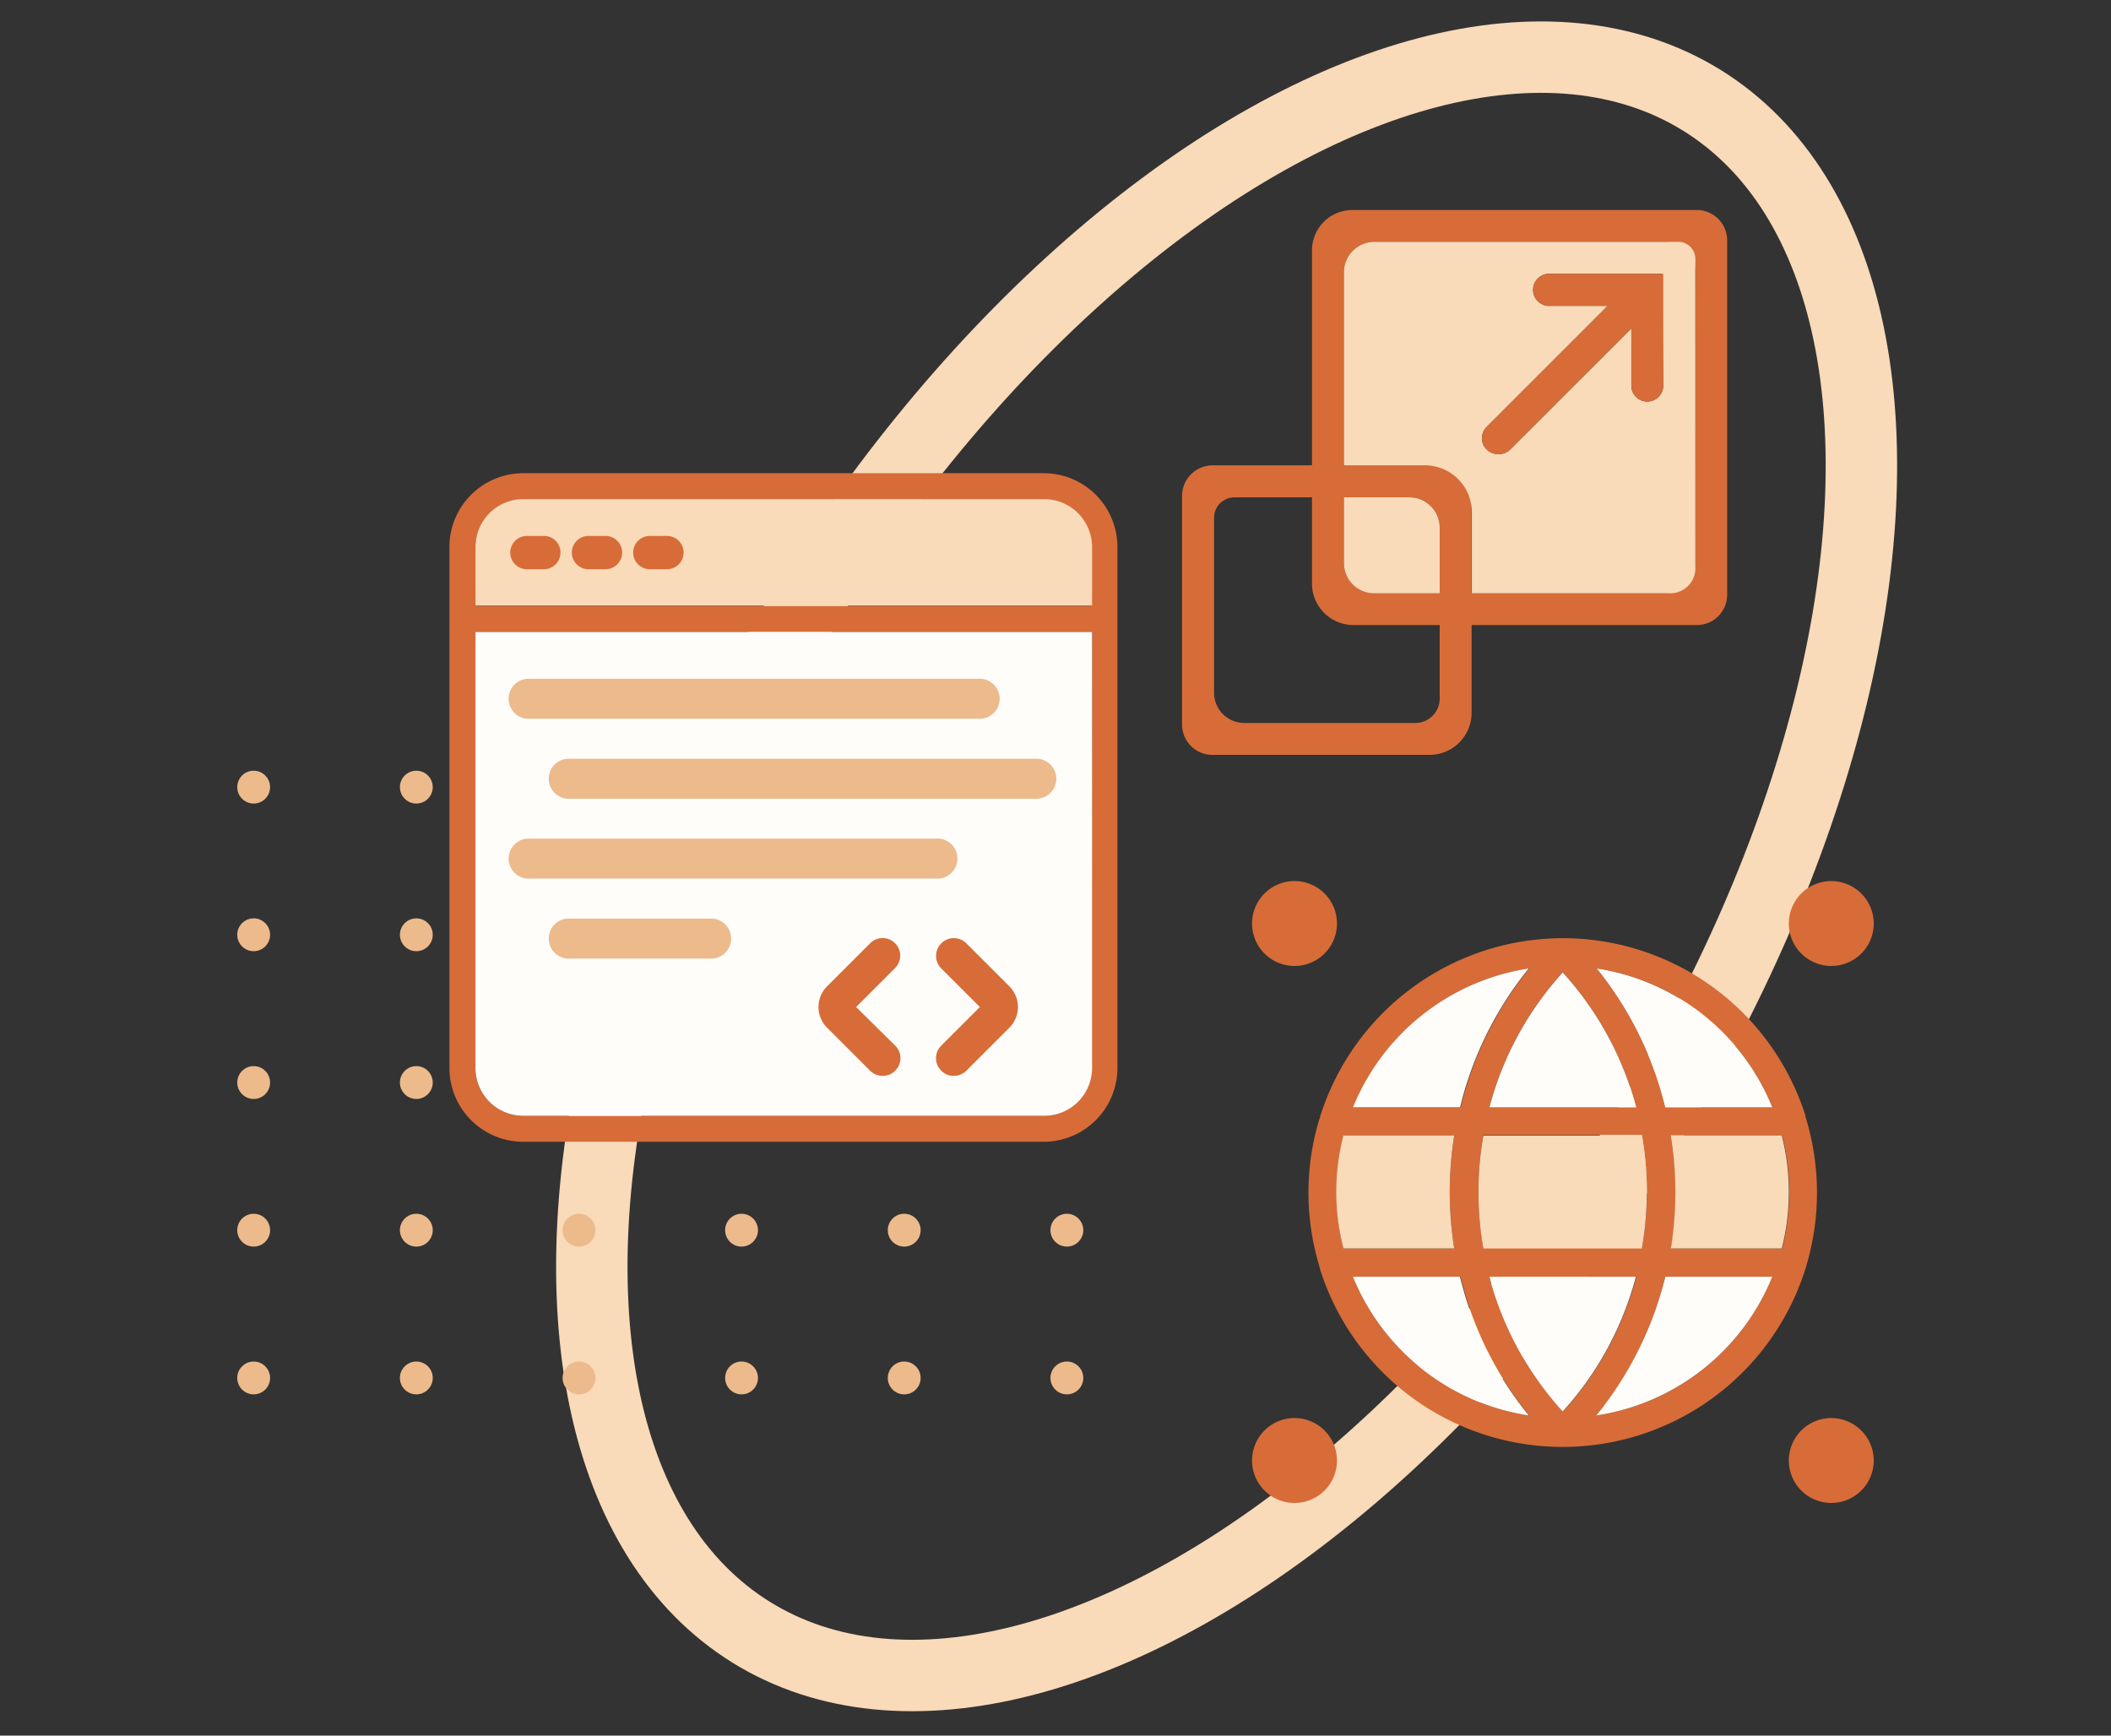 <svg xmlns="http://www.w3.org/2000/svg" viewBox="0 0 180 148"><rect x="0" y="0" width="180" height="148" fill="#333333" stroke="none"/><defs><style>.cls-1,.cls-6{fill:none;}.cls-1{stroke:#f9dab9;stroke-miterlimit:10;stroke-width:6.09px;}.cls-2{fill:#edba8c;}.cls-3{fill:#d76c38;}.cls-4{fill:#fffdfa;}.cls-5{fill:#f9dab9;}</style></defs><title>3.2_Spec</title><g id="Layer_2" data-name="Layer 2"><g id="Layer_1-2" data-name="Layer 1"><g id="_3.2_Spec" data-name="3.2_Spec"><ellipse id="Circle" class="cls-1" cx="104.59" cy="73.88" rx="76.87" ry="42.21" transform="translate(-13.34 123.77) rotate(-58.17)"/><g id="Dots"><circle class="cls-2" cx="21.63" cy="67.12" r="1.4"/><circle class="cls-2" cx="35.5" cy="67.12" r="1.4"/><circle class="cls-2" cx="49.37" cy="67.12" r="1.4"/><circle class="cls-2" cx="63.23" cy="67.12" r="1.4"/><circle class="cls-2" cx="77.1" cy="67.12" r="1.4"/><circle class="cls-2" cx="90.97" cy="67.12" r="1.4"/><circle class="cls-2" cx="21.63" cy="79.71" r="1.4"/><circle class="cls-2" cx="35.5" cy="79.71" r="1.4"/><circle class="cls-2" cx="49.37" cy="79.71" r="1.4"/><circle class="cls-2" cx="63.23" cy="79.71" r="1.4"/><circle class="cls-2" cx="77.1" cy="79.71" r="1.4"/><circle class="cls-2" cx="90.97" cy="79.71" r="1.4"/><circle class="cls-2" cx="21.63" cy="92.31" r="1.4"/><circle class="cls-2" cx="35.5" cy="92.31" r="1.4"/><circle class="cls-2" cx="49.37" cy="92.31" r="1.4"/><circle class="cls-2" cx="63.23" cy="92.31" r="1.4"/><circle class="cls-2" cx="77.1" cy="92.31" r="1.4"/><circle class="cls-2" cx="90.97" cy="92.31" r="1.4"/><circle class="cls-2" cx="21.63" cy="104.9" r="1.4"/><circle class="cls-2" cx="35.5" cy="104.9" r="1.4"/><circle class="cls-2" cx="49.37" cy="104.9" r="1.4"/><circle class="cls-2" cx="63.23" cy="104.9" r="1.4"/><circle class="cls-2" cx="77.1" cy="104.9" r="1.4"/><circle class="cls-2" cx="90.97" cy="104.9" r="1.4"/><circle class="cls-2" cx="21.63" cy="117.5" r="1.4"/><circle class="cls-2" cx="35.5" cy="117.5" r="1.4"/><circle class="cls-2" cx="49.37" cy="117.5" r="1.4"/><circle class="cls-2" cx="63.23" cy="117.5" r="1.4"/><circle class="cls-2" cx="77.1" cy="117.5" r="1.4"/><circle class="cls-2" cx="90.97" cy="117.5" r="1.4"/></g><g id="Browser"><path class="cls-3" d="M114,78.74a3.62,3.62,0,1,1-3.61-3.61A3.62,3.62,0,0,1,114,78.74Z"/><path class="cls-3" d="M114,124.53a3.62,3.62,0,1,1-3.61-3.61A3.62,3.62,0,0,1,114,124.53Z"/><path class="cls-3" d="M159.77,78.74a3.62,3.62,0,1,1-3.62-3.61A3.63,3.63,0,0,1,159.77,78.74Z"/><path class="cls-3" d="M159.77,124.53a3.62,3.62,0,1,1-3.62-3.61A3.63,3.63,0,0,1,159.77,124.53Z"/><path class="cls-3" d="M132.4,80.29h0c.06,0,.12-.11.18-.15Z"/><path class="cls-3" d="M132.58,80.15c-.06,0-.12.1-.18.15h0Z"/><path class="cls-3" d="M154,95.41c0-.08-.05-.14-.06-.21a.46.46,0,0,0,0-.09A21.72,21.72,0,0,0,133.26,80h0a21.73,21.73,0,0,0-20.68,15.16c0,.11-.08.23-.11.36a21.63,21.63,0,0,0,0,12.35c0,.09.05.18.08.27a.25.25,0,0,0,0,.07,21.7,21.7,0,0,0,41.39,0,1.2,1.2,0,0,0,.08-.27,21.85,21.85,0,0,0,0-12.48Zm-2.91-1H142a30.23,30.23,0,0,0-5.85-11.84A19.32,19.32,0,0,1,151.12,94.42Zm-11.09,12H126.48a27.87,27.87,0,0,1,0-9.64H140A27.87,27.87,0,0,1,140,106.46Zm-.52-12H127a27.53,27.53,0,0,1,6.25-11.5A27.55,27.55,0,0,1,139.51,94.42ZM132.4,80.29l.09-.07-.09.09Zm-2,2.29a30,30,0,0,0-5.86,11.84h-9.13A19.35,19.35,0,0,1,130.36,82.58ZM114,101.64a19.18,19.18,0,0,1,.61-4.82H124a30.56,30.56,0,0,0,0,9.64h-9.45A19.12,19.12,0,0,1,114,101.64Zm1.4,7.23h9.13a29.88,29.88,0,0,0,5.86,11.83A19.34,19.34,0,0,1,115.37,108.87Zm11.63,0h12.49a27.48,27.48,0,0,1-6.24,11.49A27.44,27.44,0,0,1,127,108.87Zm9.15,11.83A30.26,30.26,0,0,0,142,108.87h9.12A19.29,19.29,0,0,1,136.15,120.7Zm15.78-14.24h-9.46a30.56,30.56,0,0,0,0-9.64h9.46a19.66,19.66,0,0,1,0,9.64Z"/><path class="cls-4" d="M151.12,94.42H142a30.23,30.23,0,0,0-5.85-11.84A19.32,19.32,0,0,1,151.12,94.42Z"/><path class="cls-4" d="M139.51,94.42H127a27.53,27.53,0,0,1,6.25-11.5A27.55,27.55,0,0,1,139.51,94.42Z"/><path class="cls-4" d="M130.36,82.58a30,30,0,0,0-5.86,11.84h-9.13A19.35,19.35,0,0,1,130.36,82.58Z"/><path class="cls-4" d="M130.36,120.7a19.34,19.34,0,0,1-15-11.83h9.13A29.88,29.88,0,0,0,130.36,120.7Z"/><path class="cls-4" d="M139.49,108.87a27.48,27.48,0,0,1-6.24,11.49A27.44,27.44,0,0,1,127,108.87Z"/><path class="cls-4" d="M151.12,108.87a19.29,19.29,0,0,1-15,11.83A30.26,30.26,0,0,0,142,108.87Z"/><path class="cls-5" d="M152.53,101.64a19.58,19.58,0,0,1-.6,4.82h-9.46a30.56,30.56,0,0,0,0-9.64h9.46A19.64,19.64,0,0,1,152.53,101.64Z"/><path class="cls-5" d="M140,106.46H126.48a27.87,27.87,0,0,1,0-9.64H140A27.87,27.87,0,0,1,140,106.46Z"/><path class="cls-5" d="M124,106.46h-9.45a19.35,19.35,0,0,1,0-9.64H124A30.56,30.56,0,0,0,124,106.46Z"/></g><g id="Size"><path class="cls-3" d="M144.69,17.91H115.3a3.44,3.44,0,0,0-3.43,3.44V39.68h-8.49a2.61,2.61,0,0,0-2.59,2.6V61.79a2.59,2.59,0,0,0,2.59,2.58h18.51a3.59,3.59,0,0,0,3.59-3.59V53.3h19.21a2.58,2.58,0,0,0,2.58-2.58V20.49A2.58,2.58,0,0,0,144.69,17.91ZM122.76,59.57a2.08,2.08,0,0,1-2.08,2.08H106.1a2.58,2.58,0,0,1-2.58-2.58V44.14a1.74,1.74,0,0,1,1.73-1.73h6.62v7.35a3.54,3.54,0,0,0,3.54,3.54h7.35Zm0-9h-5.59A2.58,2.58,0,0,1,114.59,48V42.41h5.59A2.58,2.58,0,0,1,122.76,45ZM144.54,48A2.57,2.57,0,0,1,142,50.58H125.48v-8.3a2.59,2.59,0,0,0-2.58-2.6h-8.31V23.22a2.6,2.6,0,0,1,2.58-2.6H142a2.59,2.59,0,0,1,2.58,2.6Z"/><path class="cls-5" d="M122.76,45v5.59h-5.59A2.58,2.58,0,0,1,114.59,48V42.41h5.59A2.58,2.58,0,0,1,122.76,45Z"/><path class="cls-5" d="M143.08,20.62H117.17a2.6,2.6,0,0,0-2.58,2.6V39.68h6.91a4,4,0,0,1,4,4v6.91h16.93a2.13,2.13,0,0,0,2.13-2.14V22.09A1.46,1.46,0,0,0,143.08,20.62Zm-1.26,12.26a1.36,1.36,0,1,1-2.72,0V28L128.77,38.33a1.35,1.35,0,0,1-1,.39,1.37,1.37,0,0,1-1-.39,1.35,1.35,0,0,1,0-1.93l10.32-10.32h-4.88a1.37,1.37,0,1,1,0-2.73h9.53Z"/><path class="cls-3" d="M141.82,23.35v9.53a1.36,1.36,0,1,1-2.72,0V28L128.77,38.33a1.35,1.35,0,0,1-1,.39,1.37,1.37,0,0,1-1-.39,1.35,1.35,0,0,1,0-1.93l10.32-10.32h-4.88a1.37,1.37,0,1,1,0-2.73Z"/></g><g id="Display"><path class="cls-3" d="M92.52,91.06A3.5,3.5,0,0,1,89,94.55H44.61a3.48,3.48,0,0,1-3.47-3.49V54.49H92.52Zm0-40H41.14V46.64a3.47,3.47,0,0,1,3.47-3.48H89a3.49,3.49,0,0,1,3.48,3.48Z"/><path class="cls-3" d="M89,40.35H44.61a6.3,6.3,0,0,0-6.29,6.3V91.06a6.3,6.3,0,0,0,6.29,6.3H89a6.29,6.29,0,0,0,6.28-6.3V46.65A6.29,6.29,0,0,0,89,40.35Zm4.08,50.71A4.09,4.09,0,0,1,89,95.15H44.61a4.08,4.08,0,0,1-4.07-4.09V53.89H93.12Zm0-39.38H40.54v-5a4.08,4.08,0,0,1,4.07-4.09H89a4.09,4.09,0,0,1,4.08,4.09Z"/><path class="cls-5" d="M93.12,46.65v5H40.54v-5a4.08,4.08,0,0,1,4.07-4.09H89A4.09,4.09,0,0,1,93.12,46.65Z"/><path class="cls-4" d="M93.12,53.89V91.06A4.09,4.09,0,0,1,89,95.15H44.61a4.08,4.08,0,0,1-4.07-4.09V53.89Z"/><path class="cls-5" d="M89,43.16H44.61a3.47,3.47,0,0,0-3.47,3.48v4.44H92.52V46.64A3.49,3.49,0,0,0,89,43.16ZM47,48.82H45.21a1.71,1.71,0,0,1,0-3.41H47a1.71,1.71,0,1,1,0,3.41Zm6.31,0H51.52a1.71,1.71,0,0,1,0-3.41h1.74a1.71,1.71,0,1,1,0,3.41Zm6.29,0H57.81a1.71,1.71,0,0,1,0-3.41h1.74a1.71,1.71,0,1,1,0,3.41Z"/><path class="cls-3" d="M47.79,47.12a1.42,1.42,0,0,1-1.42,1.42H44.93a1.42,1.42,0,1,1,0-2.84h1.44A1.41,1.41,0,0,1,47.79,47.12Z"/><path class="cls-3" d="M53.05,47.12a1.43,1.43,0,0,1-1.42,1.42H50.18a1.42,1.42,0,1,1,0-2.84h1.45A1.42,1.42,0,0,1,53.05,47.12Z"/><path class="cls-3" d="M58.29,47.12a1.43,1.43,0,0,1-1.42,1.42H55.41a1.42,1.42,0,0,1,0-2.84h1.46A1.42,1.42,0,0,1,58.29,47.12Z"/><path class="cls-2" d="M45.21,61.29H83.4a1.71,1.71,0,1,0,0-3.41H45.21a1.71,1.71,0,1,0,0,3.41Z"/><path class="cls-2" d="M88.49,64.7H48.63a1.71,1.71,0,1,0,0,3.41H88.49a1.71,1.71,0,0,0,0-3.41Z"/><path class="cls-2" d="M79.8,71.51H45.21a1.71,1.71,0,1,0,0,3.41H79.8a1.71,1.71,0,1,0,0-3.41Z"/><path class="cls-2" d="M60.5,78.33H48.63a1.71,1.71,0,1,0,0,3.41H60.5a1.71,1.71,0,1,0,0-3.41Z"/><path class="cls-3" d="M82.4,80.44a1.51,1.51,0,0,0-2.14,2.14l3.29,3.29-3.29,3.29a1.5,1.5,0,0,0,0,2.14,1.47,1.47,0,0,0,1.07.44,1.51,1.51,0,0,0,1.07-.44l3.67-3.67a2.49,2.49,0,0,0,0-3.52Z"/><path class="cls-3" d="M76.33,80.44a1.5,1.5,0,0,0-2.14,0l-3.67,3.67a2.49,2.49,0,0,0,0,3.52l3.67,3.67a1.49,1.49,0,0,0,1.07.44,1.47,1.47,0,0,0,1.07-.44,1.5,1.5,0,0,0,0-2.14L73,85.87l3.29-3.29A1.5,1.5,0,0,0,76.33,80.44Z"/></g><rect class="cls-6" width="180" height="148"/></g></g></g></svg>